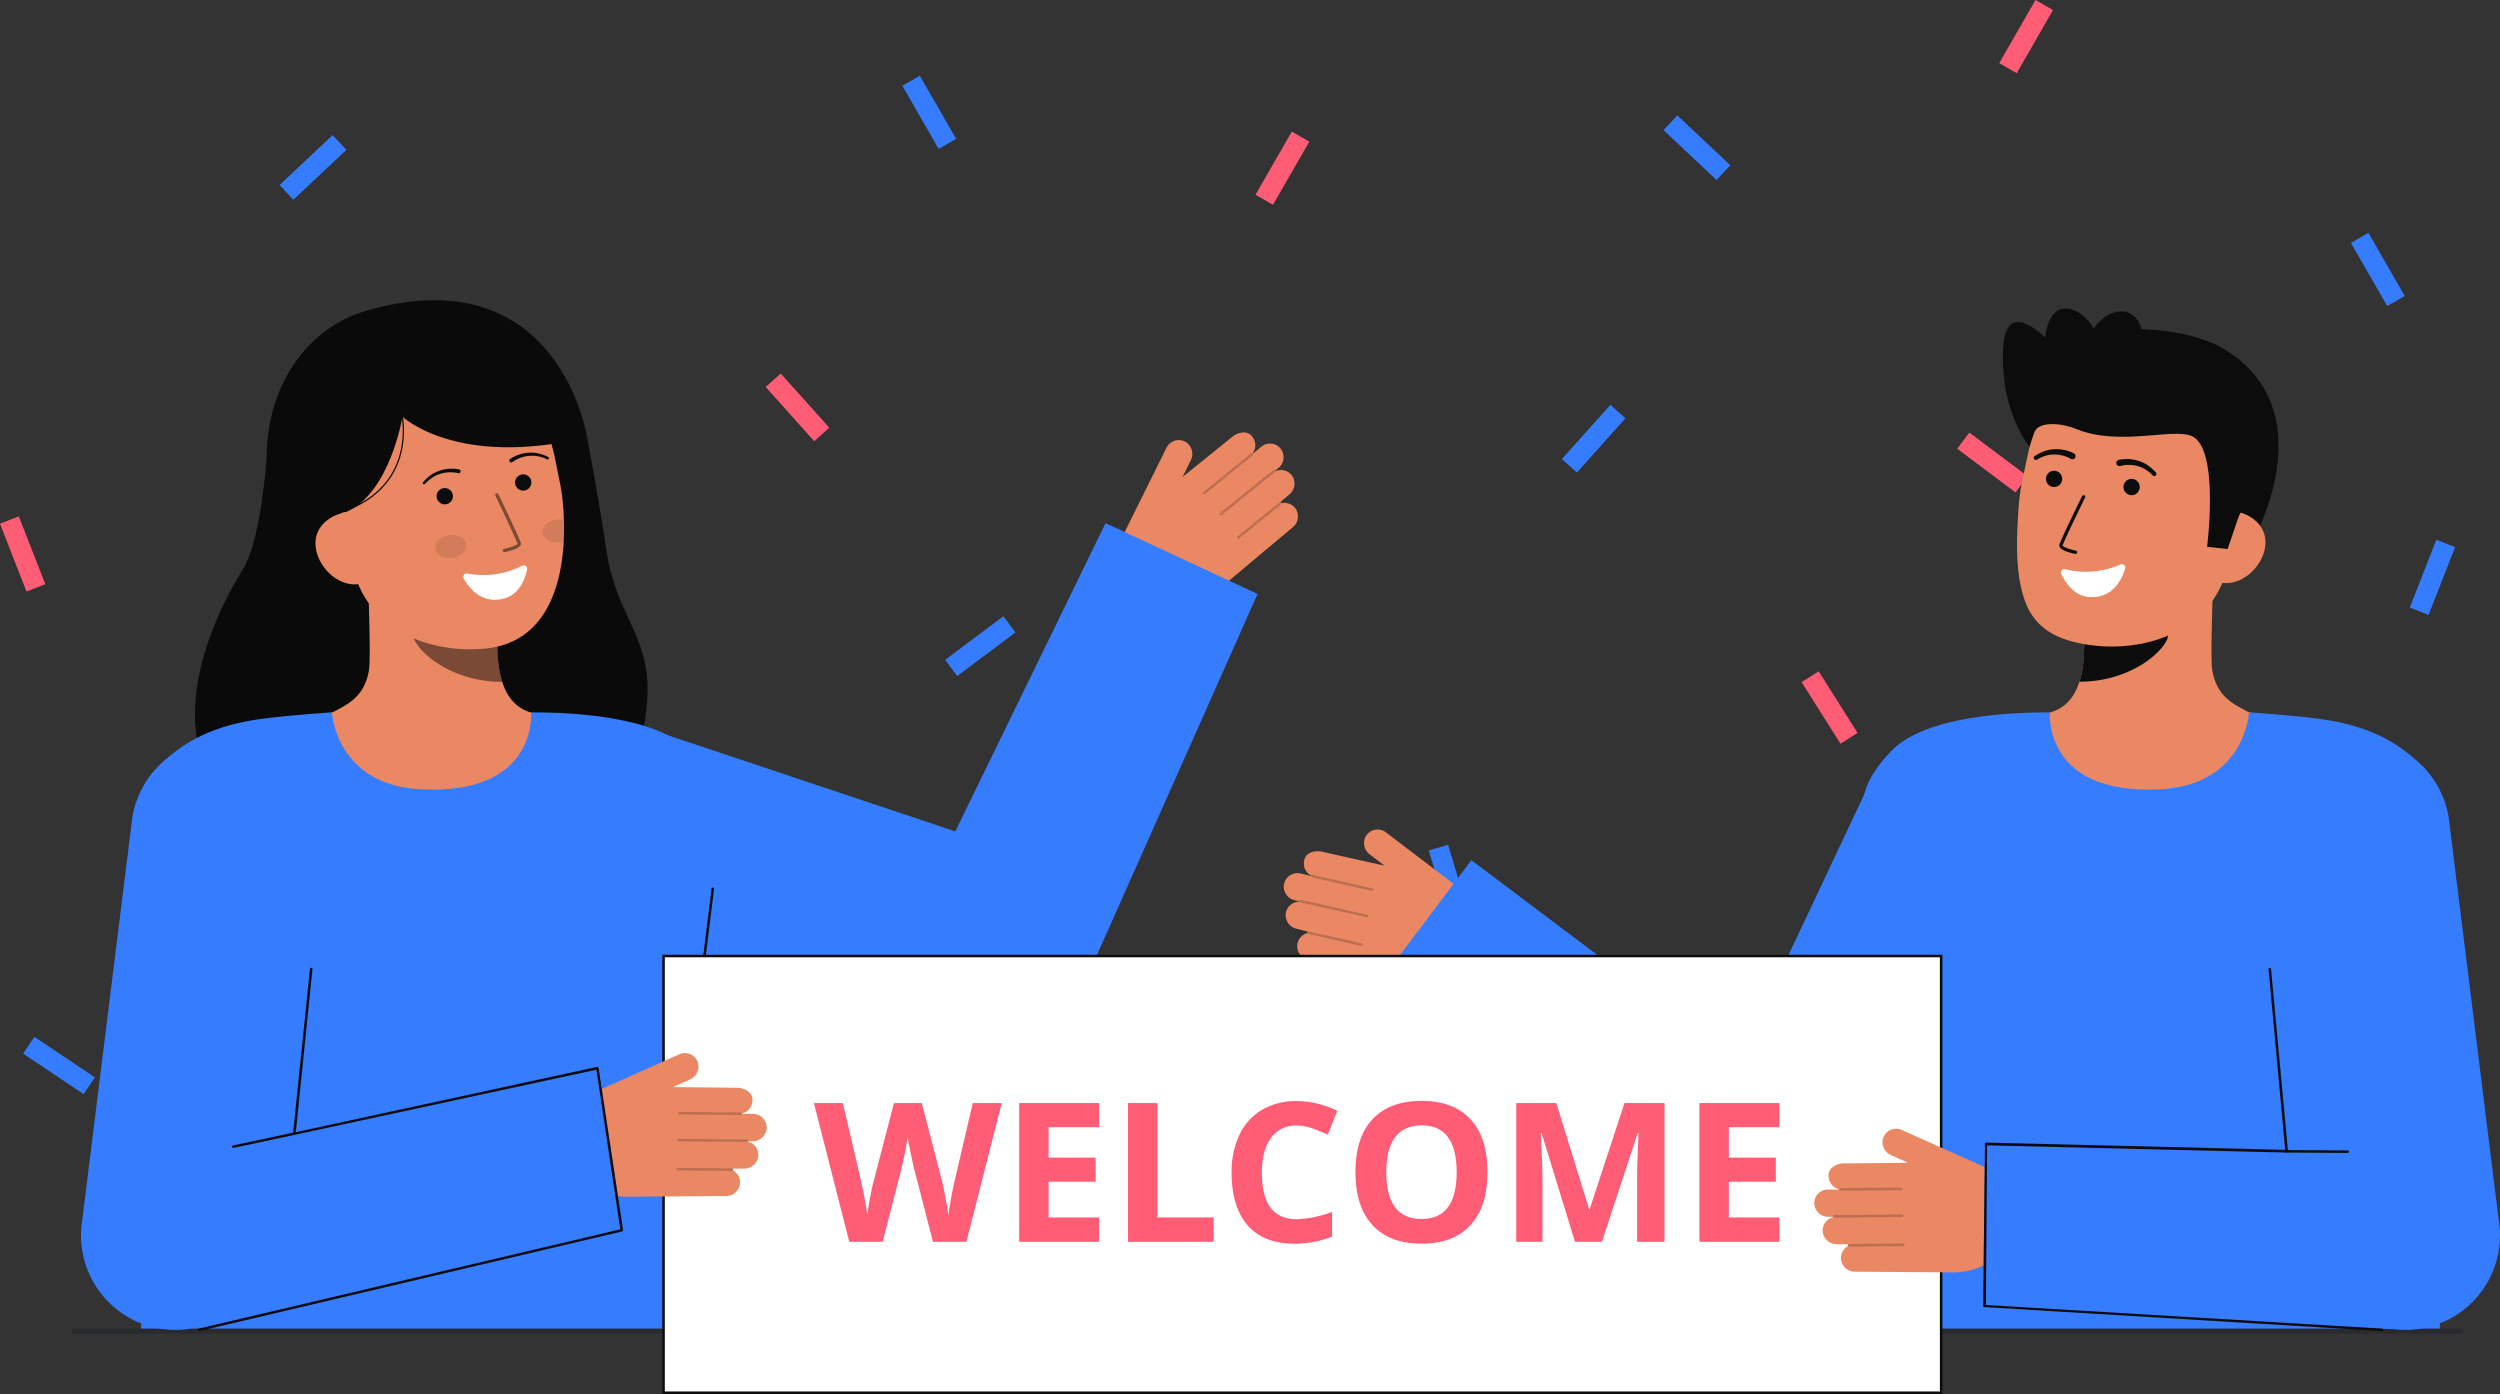 <svg id="Layer_1" data-name="Layer 1" xmlns="http://www.w3.org/2000/svg" viewBox="0 0 991.358 552.782">
  <rect x="0" y="0" width="991.358" height="552.782" fill="#333333" stroke="none"/>
  <g>
    <g>
      <rect x="950.137" y="224.945" width="28.869" height="8" transform="translate(400.187 1043.981) rotate(-68.651)" fill="#367cff"></rect>
      <rect x="312.242" y="147.099" width="8" height="28.869" transform="translate(-27.101 252.187) rotate(-41.848)" fill="#FF5D76"></rect>
      <rect x="374.303" y="252.22" width="28.869" height="8.001" transform="translate(-76.002 284.203) rotate(-36.835)" fill="#367cff"></rect>
      <rect x="668.905" y="44.127" width="8" height="28.87" transform="translate(169.117 508.482) rotate(-46.741)" fill="#367cff"></rect>
      <rect x="494.098" y="62.701" width="28.87" height="8" transform="translate(197.253 474.327) rotate(-60.106)" fill="#FF5D76"></rect>
      <rect x="721.516" y="266.128" width="8" height="28.869" transform="translate(-37.773 430.489) rotate(-32.254)" fill="#FF5D76"></rect>
      <rect x="406.359" y="385.377" width="8" height="28.869" transform="translate(-135.422 225.548) rotate(-26.546)" fill="#FF5D76"></rect>
      <rect x="288.032" y="328.136" width="28.869" height="7.999" transform="translate(-102.536 526.488) rotate(-73.312)" fill="#367cff"></rect>
      <rect x="779.383" y="410.686" width="28.869" height="8" transform="translate(-96.441 512.408) rotate(-33.846)" fill="#367cff"></rect>
      <rect x="789.007" y="10.508" width="28.869" height="8" transform="translate(390.446 703.829) rotate(-60.107)" fill="#FF5D76"></rect>
      <rect x="4.98" y="205.226" width="8" height="28.869" transform="translate(-79.351 18.342) rotate(-21.349)" fill="#FF5D76"></rect>
      <rect x="786.072" y="168.964" width="8.001" height="28.869" transform="translate(169.628 705.795) rotate(-53.165)" fill="#FF5D76"></rect>
      <rect x="109.674" y="62.392" width="28.87" height="8" transform="translate(-11.774 103.092) rotate(-43.259)" fill="#367cff"></rect>
      <rect x="364.48" y="30.096" width="8" height="28.87" transform="translate(26.834 189.577) rotate(-29.894)" fill="#367cff"></rect>
      <rect x="63.111" y="354.619" width="28.869" height="8" transform="translate(-267.118 232.811) rotate(-57.746)" fill="#FF5D76"></rect>
      <rect x="19.196" y="408.081" width="8" height="28.869" transform="matrix(0.557, -0.831, 0.831, 0.557, -340.637, 206.453)" fill="#367cff"></rect>
      <rect x="938.91" y="92.411" width="8" height="28.869" transform="translate(72.195 484.14) rotate(-29.893)" fill="#367cff"></rect>
    </g>
    <g>
      <rect x="617.522" y="169.962" width="28.869" height="8" transform="translate(80.756 528.658) rotate(-48.152)" fill="#367cff"></rect>
      <rect x="452.22" y="413.642" width="28.869" height="8" transform="translate(-115.515 648.446) rotate(-63.454)" fill="#FF5D76"></rect>
      <rect x="570.547" y="335.531" width="7.999" height="28.869" transform="translate(-76.297 179.725) rotate(-16.688)" fill="#367cff"></rect>
      <g>
        <path d="M576.813,350.77l-27.267-20.727a5.422,5.422,0,0,0-7.871,1.434,5.61,5.61,0,0,0,1.535,7.365l5.847,4.444-24.8-5.536c-2.746-.664-6.542.279-7.083,3.409a5.419,5.419,0,0,0,2.845,6.116.388.388,0,0,0-.03.076.428.428,0,0,0,0,.062l-4.236-1.023a5.425,5.425,0,0,0-6.694,5.115,5.549,5.549,0,0,0,4.344,5.468l1.8.435a.519.519,0,0,0,.064.164,5.419,5.419,0,0,0-5.388,4.5,5.593,5.593,0,0,0,4.32,6.246l4.478,1.082a.5.5,0,0,0-.3.344.491.491,0,0,0,.027.277,5.424,5.424,0,0,0-4.02,5.209,5.546,5.546,0,0,0,4.348,5.333l37.774,9.126a27.3,27.3,0,0,0,28.6-10.639h0a18.008,18.008,0,0,0-3.744-24.823Z" fill="#E98862"></path>
        <g opacity="0.2">
          <path d="M544.54,352.877a.5.5,0,0,1-.595.367l-23.58-5.3a.5.5,0,0,1,.22-.976l23.579,5.3a.5.5,0,0,1,.378.6Z" fill="#0c0c0c"></path>
        </g>
        <g opacity="0.2">
          <path d="M542.491,363.341a.5.5,0,0,1-.6.367l-26.315-5.91a.5.5,0,0,1-.378-.6.518.518,0,0,1,.6-.378l26.315,5.91a.5.5,0,0,1,.378.6Z" fill="#0c0c0c"></path>
        </g>
        <g opacity="0.2">
          <path d="M540.338,374.687a.5.5,0,0,1-.595.367l-20.991-4.714a.5.5,0,0,1,.219-.976l20.991,4.714a.5.5,0,0,1,.379.6Z" fill="#0c0c0c"></path>
        </g>
      </g>
      <g>
        <path d="M447.36,208.206l15.224-30.681a5.42,5.42,0,0,1,7.688-2.212,5.61,5.61,0,0,1,1.9,7.281l-3.265,6.579L488.666,173.2c2.166-1.815,5.985-2.656,7.86-.092a5.418,5.418,0,0,1,.167,6.743.4.4,0,0,1,.061.055.414.414,0,0,1,.029.055l3.341-2.8a5.425,5.425,0,0,1,8.269,1.609,5.55,5.55,0,0,1-1.463,6.829l-1.422,1.191a.47.47,0,0,1,.015.175,5.418,5.418,0,0,1,6.826,1.637,5.593,5.593,0,0,1-1.1,7.515l-3.531,2.957a.5.5,0,0,1,.424.174.5.5,0,0,1,.1.261,5.422,5.422,0,0,1,5.915,2.881,5.545,5.545,0,0,1-1.527,6.709l-29.79,24.954a27.291,27.291,0,0,1-30.348,3.171h0a18.009,18.009,0,0,1-7.672-23.9Z" fill="#E98862"></path>
        <g opacity="0.2">
          <path d="M477.211,195.758a.5.5,0,0,0,.7.065l18.774-15.218a.5.5,0,0,0-.63-.777l-18.774,15.218a.5.5,0,0,0-.074.7Z" fill="#0c0c0c"></path>
        </g>
        <g opacity="0.2">
          <path d="M483.694,204.224a.5.5,0,0,0,.7.064l20.952-16.983a.5.5,0,0,0,.073-.7.517.517,0,0,0-.7-.074L483.76,203.511a.5.5,0,0,0-.074.7Z" fill="#0c0c0c"></path>
        </g>
        <g opacity="0.2">
          <path d="M490.663,213.432a.5.5,0,0,0,.7.065l16.713-13.547a.5.5,0,0,0-.63-.777L490.729,212.72a.5.5,0,0,0-.074.7Z" fill="#0c0c0c"></path>
        </g>
      </g>
      <g>
        <path d="M105.7,181.9s-2.147,32.215-9.394,43.9c-20.866,33.648-26.911,71.5-6.016,91.277s154.17,20.051,164.267-25.435c8.5-38.295-9.741-42.413-14.18-74-2.008-14.294-7.533-44.267-7.533-44.267" fill="#0a0a0a"></path>
        <path id="sk" d="M220.064,284.973c-.23-.03-2.783,42.331-51.994,38.638-34.068-2.553-46.215-38.7-46.995-38.7,3.673-.781,9.858-1.916,11.489-2.787,5.365-2.882,12-5.882,13.732-16.3,1-6-.695-36.722-.174-42.8L198.416,234.7c-.731,12.831-5.845,42.575,12.08,47.839C213.478,283.412,216.691,284.213,220.064,284.973Z" fill="#E98862"></path>
        <path id="sh" d="M199.149,270.385a37.849,37.849,0,0,1-1.573-8.116,86.565,86.565,0,0,1,.342-18.877,57.329,57.329,0,0,1-28.9-12.663c-.971,3.586-6.312,19.256-4.833,22.664C166.978,259.836,180.111,270.385,199.149,270.385Z" fill="#0c0c0c" opacity="0.5"></path>
        <path d="M192.387,257.188c-20.618,2-47.294-6.252-52.82-33.709l-4.986-24.774c-5.526-27.456,4.415-52.616,30.266-57.819h0c25.852-5.2,49.654,13.165,55.18,40.622l2.208,10.968C224.355,203.011,229.172,253.628,192.387,257.188Z" fill="#E98862"></path>
        <ellipse cx="178.745" cy="216.701" rx="6.187" ry="4.538" transform="translate(-24.416 22.704) rotate(-6.804)" fill="#0c0c0c" opacity="0.1"></ellipse>
        <path d="M215.133,211.259c.3,2.485,3.295,4.172,6.688,3.772a8.533,8.533,0,0,0,1.723-.391c.158-2.963.167-5.813.081-8.452a7.784,7.784,0,0,0-2.884-.169C217.348,206.419,214.839,208.764,215.133,211.259Z" fill="#0c0c0c" opacity="0.1"></path>
        <path d="M200.141,218.94a.433.433,0,0,0,.05-.008,29.031,29.031,0,0,0,3.1-.827c1.518-.508,3.5-1.342,3.228-2.715-.314-1.564-8-17.581-8.872-19.4a.666.666,0,1,0-1.2.576c3.277,6.821,8.555,18.036,8.767,19.089-.166.491-2.684,1.45-5.283,1.974a.665.665,0,0,0,.212,1.313Z" fill="#0c0c0c" opacity="0.5"></path>
        <path d="M113.954,207.6l23.176-4.527c17.507-7.321,22.474-37.832,22.474-37.832s21.606,20.577,73.244,8.134c0,0-11.217-72.086-87.465-50.2-24.585,7.055-42,32.115-39.41,65.307C107.788,211.736,113.954,207.6,113.954,207.6Z" fill="#0a0a0a"></path>
        <path d="M142.856,231.521c-7.856,1.581-15.916-5.542-17.5-13.4s3.916-13.47,11.772-15.052l5.108,4.45,7.373,22.641Z" fill="#E98862"></path>
        <path d="M203.216,183.217a13.632,13.632,0,0,1,6.662-2.448,12,12,0,0,1,3.605.2,14.575,14.575,0,0,1,3.451,1.168l.034.016a.509.509,0,0,0,.433-.921,15.67,15.67,0,0,0-3.676-1.384,13.218,13.218,0,0,0-3.937-.349,15.006,15.006,0,0,0-7.5,2.5.764.764,0,1,0,.86,1.263l.018-.012Z" fill="#0c0c0c"></path>
        <path d="M182.045,186.143a14.991,14.991,0,0,0-7.888.557,13.227,13.227,0,0,0-3.5,1.829,15.641,15.641,0,0,0-2.866,2.686.509.509,0,0,0,.752.685l.027-.028a14.554,14.554,0,0,1,2.74-2.4,12.011,12.011,0,0,1,3.254-1.563,13.625,13.625,0,0,1,7.092-.29l.058.015a.764.764,0,0,0,.36-1.486Z" fill="#0c0c0c"></path>
        <path d="M137.146,202.691c15.579-5.8,20.749-16.558,22.341-24.564a39.041,39.041,0,0,0-.283-16.135l-.482.133a38.523,38.523,0,0,1,.272,15.923c-1.572,7.875-6.668,18.461-22.023,24.176Z" fill="#0c0c0c"></path>
      </g>
      <path d="M260.143,290.012,408.07,339.459l-43.431,19.305L438.4,207.444l60.283,28.094-68.437,153.8a35.454,35.454,0,0,1-41.961,19.723l-1.471-.417-150.166-42.16Z" fill="#367cff"></path>
      <path id="b_1_b" d="M167.152,313.021c-34.092-1.607-35.527-30.543-35.527-30.543s-16.892,1.092-28.121,2.611c-18.384,2.487-30.512,8.721-40.164,18.372-8.978,8.979-14.444,18.693-8.66,80.711,4.188,44.906,1.241,143.679,1.241,143.679h207.75s14.507-142.7,16.227-162.911c3.282-38.589,12.555-47.108-6.233-66.986-13.625-14.416-48.8-15.476-62.958-15.474C210.476,282.48,213.58,315.21,167.152,313.021Z" fill="#367cff"></path>
      <path d="M207.052,224.352a33.807,33.807,0,0,1-21.721,3.061,1.37,1.37,0,0,0-1.451,2.01c2.2,3.876,7.418,10.5,16.37,7.8,5.78-1.744,7.965-7.69,8.775-11.369A1.368,1.368,0,0,0,207.052,224.352Z" fill="#fff"></path>
      <circle cx="207.471" cy="191.323" r="3.237" fill="#0c0c0c"></circle>
      <circle cx="176.367" cy="196.768" r="3.237" fill="#0c0c0c"></circle>
      <path d="M279.436,379a.454.454,0,0,1-.063,0,.5.5,0,0,1-.434-.557l3.217-26.078a.49.49,0,0,1,.557-.434.5.5,0,0,1,.435.558l-3.217,26.077A.5.5,0,0,1,279.436,379Z" fill="#0c0c0c"></path>
      <g>
        <path d="M805.3,177.778s-12.392-13.917-10.955-39.98c1.113-20.18,16.679-3.86,16.679-3.86s.943-14.523,10.967-11.065,12.839,19.472,12.839,19.472" fill="#0c0c0c"></path>
        <path d="M874.946,135.149s50.054,15.679,17.75,81.3l-4.586-.6-9.31-1.215" fill="#0c0c0c"></path>
        <path id="sk-2" data-name="sk" d="M803.741,284.867c.23-.03,2.774,42.19,51.822,38.51,33.955-2.544,46.062-38.569,46.84-38.569-3.661-.779-9.826-1.91-11.452-2.778-5.347-2.873-11.962-5.862-13.686-16.245-.993-5.985.692-36.6.174-42.656l-52.122,11.633c.729,12.788,5.826,42.434-12.04,47.681C810.305,283.311,807.1,284.109,803.741,284.867Z" fill="#E98862"></path>
        <path id="sh-2" data-name="sh" d="M824.587,270.328a37.737,37.737,0,0,0,1.567-8.09,86.189,86.189,0,0,0-.34-18.815,57.145,57.145,0,0,0,28.807-12.62c.967,3.574,6.29,19.192,4.816,22.589C856.652,259.813,843.561,270.328,824.587,270.328Z" fill="#0c0c0c" opacity="1"></path>
        <path d="M830.837,256.03c20.526,2.211,47.2-5.72,53.007-33.024l5.237-24.637c5.8-27.3-3.831-52.487-29.54-57.952h0c-25.708-5.465-49.629,12.585-55.433,39.889l-2.319,10.907a84.316,84.316,0,0,0-1.418,11.386c-.639,10.1-1.571,25.465,3.09,36.913C807.86,250.32,817.723,254.617,830.837,256.03Z" fill="#E98862"></path>
        <circle cx="814.532" cy="189.891" r="3.237" fill="#0c0c0c"></circle>
        <circle cx="845.276" cy="193.128" r="3.237" fill="#0c0c0c"></circle>
        <path d="M880.478,230.985c7.813,1.661,15.923-5.351,17.584-13.164s-3.757-13.467-11.569-15.128l-5.139,4.379-7.593,22.485Z" fill="#E98862"></path>
        <g>
          <g>
            <path d="M875.2,216.846s5.076-39.261-6.193-43.994c-7.5-3.152-28.685,4.162-45.588-2.691-7.394-3-15.071-2.55-16.537.933-.581,1.379-1.251-20.235,13.912-33.515,12.072-10.574,44.138-7.847,57.591-.909,37.25,19.209,9.388,68.051,9.388,68.051l-4.424,13Z" fill="#0c0c0c"></path>
            <g opacity="1">
              <path d="M822.953,219.655l-.051-.008c-2.519-.529-6.685-1.7-6.292-3.581.329-1.561,8.139-17.519,9.03-19.333a.655.655,0,0,1,1.177.577c-3.465,7.066-8.7,17.964-8.924,19.025.155.5,2.67,1.481,5.277,2.028a.656.656,0,0,1-.217,1.292Z" fill="#0c0c0c"></path>
            </g>
            <path d="M822.372,179.765a15.422,15.422,0,0,0-8.007-1.617,13.621,13.621,0,0,0-3.971.857,15.951,15.951,0,0,0-3.557,1.872.832.832,0,0,0,.872,1.417l.058-.033a14.185,14.185,0,0,1,3.231-1.48,11.613,11.613,0,0,1,3.459-.551,13.17,13.17,0,0,1,6.634,1.681l.076.045a1.251,1.251,0,1,0,1.266-2.158Z" fill="#0c0c0c"></path>
            <path d="M840.881,184.768a13.179,13.179,0,0,1,6.844.079,11.657,11.657,0,0,1,3.2,1.421,14.223,14.223,0,0,1,2.742,2.261l.045.045a.833.833,0,0,0,1.209-1.144,15.983,15.983,0,0,0-2.956-2.723,13.651,13.651,0,0,0-3.618-1.848,15.431,15.431,0,0,0-8.153-.5,1.251,1.251,0,0,0,.533,2.445l.064-.016Z" fill="#0c0c0c"></path>
          </g>
          <path d="M818.992,225.712a33.8,33.8,0,0,0,21.855-1.876,1.37,1.37,0,0,1,1.864,1.634c-1.279,4.271-4.88,11.9-14.209,11.268-6.024-.406-9.484-5.713-11.1-9.117A1.369,1.369,0,0,1,818.992,225.712Z" fill="#fff"></path>
        </g>
        <ellipse cx="837.863" cy="138.887" rx="16.095" ry="10.935" transform="translate(381.712 855.288) rotate(-66.926)" fill="#0c0c0c"></ellipse>
      </g>
      <path id="b_1_b-2" data-name="b_1_b" d="M856.326,313.021c34.091-1.607,35.526-30.543,35.526-30.543s16.892,1.092,28.122,2.611c18.384,2.487,30.512,8.721,40.163,18.372,8.979,8.979,14.444,18.693,8.66,80.711-4.188,44.906-1.24,143.679-1.24,143.679H759.807S745.3,385.155,743.58,364.94c-3.283-38.589-12.555-47.108,6.232-66.986,13.625-14.416,48.8-15.476,62.959-15.474C813,282.48,809.9,315.21,856.326,313.021Z" fill="#367cff"></path>
      <path d="M743.089,306.891,689.376,420.763,583.451,341.107l-42.072,55.946L681.64,502.529a38.26,38.26,0,0,0,3.926,2.56,34.981,34.981,0,0,0,47.616-13.42l.608-1.083,81.947-146.269Z" fill="#367cff"></path>
      <path d="M975.528,528.851H29.445a1,1,0,0,1,0-2H975.528a1,1,0,0,1,0,2Z" fill="#292a2e"></path>
      <g>
        <rect x="263.129" y="379.11" width="506.619" height="173.171" fill="#fff"></rect>
        <path d="M770.247,552.782H262.629V378.61H770.247Zm-506.618-1H769.247V379.61H263.629Z" fill="#0c0c0c"></path>
      </g>
      <g>
        <path d="M238.113,432.034l31.273-13.967a5.421,5.421,0,0,1,7.337,3.19,5.608,5.608,0,0,1-3.173,6.821l-6.706,3,25.411.262c2.826-.021,6.306,1.762,6.12,4.933a5.418,5.418,0,0,1-4.164,5.307.369.369,0,0,1,.012.081.442.442,0,0,1-.013.061l4.358-.031a5.425,5.425,0,0,1,5.352,6.5,5.548,5.548,0,0,1-5.476,4.335l-1.854.013a.5.5,0,0,1-.1.145,5.418,5.418,0,0,1,4.221,5.608,5.593,5.593,0,0,1-5.629,5.1l-4.606.033a.506.506,0,0,1,.216.4.492.492,0,0,1-.09.263,5.424,5.424,0,0,1,2.727,5.988,5.545,5.545,0,0,1-5.448,4.2l-38.86.277A27.293,27.293,0,0,1,223.6,457.679h0a18.009,18.009,0,0,1,9.3-23.317Z" fill="#E98862"></path>
        <g opacity="0.2">
          <path d="M269.057,441.441a.5.5,0,0,0,.5.493l24.166.217a.5.5,0,0,0,.009-1l-24.166-.218a.5.5,0,0,0-.5.5Z" fill="#0c0c0c"></path>
        </g>
        <g opacity="0.2">
          <path d="M268.667,452.1a.5.5,0,0,0,.5.493l26.969.243a.5.5,0,0,0,.5-.5.518.518,0,0,0-.5-.5l-26.969-.243a.5.5,0,0,0-.505.5Z" fill="#0c0c0c"></path>
        </g>
        <g opacity="0.2">
          <path d="M268.178,463.634a.5.5,0,0,0,.5.493l21.513.194a.5.5,0,0,0,.009-1l-21.513-.194a.5.5,0,0,0-.5.5Z" fill="#0c0c0c"></path>
        </g>
      </g>
      <path id="b_4_b" d="M247.064,487.717,73.677,527.132a37.5,37.5,0,0,1-41.038-43.5l19.842-159.6a37.5,37.5,0,1,1,73.961,12.444l-9.555,114.235,120.464-27.262Z" fill="#367cff"></path>
      <g id="b_4_st">
        <path d="M92.51,455.2a.5.5,0,0,1-.073-.994l24.161-5.159a.493.493,0,0,1,.568.42.5.5,0,0,1-.42.568l-24.161,5.159A.474.474,0,0,1,92.51,455.2Z" fill="#0c0c0c"></path>
      </g>
      <g id="b_4_st-2" data-name="b_4_st">
        <path d="M78.879,527.851a.5.5,0,0,1-.065-1l167.162-39.371-9.472-63.3-119.745,25.85a.508.508,0,0,1-.425-.148.5.5,0,0,1-.134-.431l6.717-65.27a.493.493,0,0,1,.576-.41.5.5,0,0,1,.41.576l-6.6,64.6,119.434-25.87a.5.5,0,0,1,.385.05.505.505,0,0,1,.233.311l9.713,64.273a.5.5,0,0,1-.353.6L78.944,527.847A.482.482,0,0,1,78.879,527.851Z" fill="#0c0c0c"></path>
      </g>
      <g>
        <path d="M785.364,462.034l-31.273-13.967a5.42,5.42,0,0,0-7.336,3.19,5.607,5.607,0,0,0,3.173,6.821l6.706,3-25.412.262c-2.825-.021-6.306,1.762-6.119,4.933a5.417,5.417,0,0,0,4.164,5.307.37.37,0,0,0-.013.081.442.442,0,0,0,.013.061l-4.357-.031a5.425,5.425,0,0,0-5.353,6.5,5.55,5.55,0,0,0,5.476,4.335l1.855.013a.518.518,0,0,0,.1.145,5.418,5.418,0,0,0-4.221,5.608,5.594,5.594,0,0,0,5.63,5.1l4.606.033a.5.5,0,0,0-.216.4.482.482,0,0,0,.089.263,5.425,5.425,0,0,0-2.727,5.988,5.545,5.545,0,0,0,5.449,4.2l38.86.277a27.292,27.292,0,0,0,25.421-16.877h0a18.009,18.009,0,0,0-9.3-23.317Z" fill="#E98862"></path>
        <g opacity="0.2">
          <path d="M754.42,471.441a.5.5,0,0,1-.5.493l-24.166.217a.5.5,0,1,1-.009-1l24.166-.218a.5.5,0,0,1,.5.5Z" fill="#0c0c0c"></path>
        </g>
        <g opacity="0.2">
          <path d="M754.81,482.1a.5.5,0,0,1-.495.493l-26.97.243a.5.5,0,0,1-.5-.5.517.517,0,0,1,.5-.5l26.969-.243a.5.5,0,0,1,.5.5Z" fill="#0c0c0c"></path>
        </g>
        <g opacity="0.2">
          <path d="M755.3,493.634a.5.5,0,0,1-.5.493l-21.513.194a.5.5,0,1,1-.009-1l21.513-.194a.5.5,0,0,1,.5.5Z" fill="#0c0c0c"></path>
        </g>
      </g>
      <path id="b_4_b-2" data-name="b_4_b" d="M786.413,517.717,949.8,527.132a37.5,37.5,0,0,0,41.038-43.5L971,324.027a37.5,37.5,0,1,0-73.961,12.444l9.555,121.235-119.464-4.262Z" fill="#367cff"></path>
      <g id="b_4_st-3" data-name="b_4_st">
        <path d="M930.967,457.2a.5.5,0,0,0,.074-.994l-24.161-.159a.494.494,0,0,0-.569.42.5.5,0,0,0,.421.568l24.161.159A.471.471,0,0,0,930.967,457.2Z" fill="#0c0c0c"></path>
      </g>
      <g id="b_4_st-4" data-name="b_4_st">
        <path d="M944.6,527.851a.5.5,0,0,0,.064-1L787.5,517.484l.471-63.3,118.745,2.85a.507.507,0,0,0,.425-.148.5.5,0,0,0,.134-.431l-6.716-72.27a.494.494,0,0,0-.576-.41.5.5,0,0,0-.411.576l6.605,71.6-118.434-2.87a.5.5,0,0,0-.385.05.505.505,0,0,0-.233.311l-.714,64.273a.5.5,0,0,0,.353.6l157.767,9.526A.487.487,0,0,0,944.6,527.851Z" fill="#0c0c0c"></path>
      </g>
      <g>
        <path d="M383.238,492.416h-13.28l-7.449-28.894q-.414-1.542-1.41-6.376t-1.148-6.49q-.225,2.031-1.129,6.527t-1.391,6.415l-7.412,28.818H336.777l-14.034-55h11.475l7.035,30.022q1.844,8.315,2.671,14.409.225-2.145,1.035-6.64t1.524-6.979l8.013-30.812h11.023l8.013,30.812q.526,2.07,1.317,6.32t1.2,7.3q.376-2.934,1.2-7.318t1.5-7.091l7-30.022h11.475Z" fill="#FF5D76"></path>
        <path d="M435.833,492.416H404.155v-55h31.678v9.556H415.819v12.076h18.623V468.6H415.819v14.184h20.014Z" fill="#FF5D76"></path>
        <path d="M447.307,492.416v-55H458.97v45.372h22.309v9.631Z" fill="#FF5D76"></path>
        <path d="M514.2,446.329A11.886,11.886,0,0,0,504,451.276q-3.612,4.948-3.611,13.789,0,18.4,13.806,18.4a43.631,43.631,0,0,0,14.034-2.9v9.781a38.956,38.956,0,0,1-15.124,2.822q-12,0-18.36-7.28t-6.358-20.9a34.119,34.119,0,0,1,3.123-15.029,22.563,22.563,0,0,1,8.973-9.895,26.546,26.546,0,0,1,13.712-3.442,37.023,37.023,0,0,1,16.1,3.875l-3.763,9.481a62.475,62.475,0,0,0-6.207-2.559A18.53,18.53,0,0,0,514.2,446.329Z" fill="#FF5D76"></path>
        <path d="M589.855,464.839q0,13.656-6.772,20.993t-19.413,7.336q-12.64,0-19.412-7.336t-6.772-21.068q0-13.733,6.791-20.974t19.468-7.243q12.678,0,19.395,7.3T589.855,464.839Zm-40.142,0q0,9.217,3.5,13.882t10.458,4.665q13.959,0,13.958-18.547,0-18.585-13.883-18.585-6.959,0-10.5,4.684T549.713,464.839Z" fill="#FF5D76"></path>
        <path d="M624.542,492.416,611.3,449.264h-.339q.714,13.168.715,17.569v25.583H601.254v-55h15.877l13.017,42.061h.225l13.808-42.061h15.876v55H649.185V466.381q0-1.842.055-4.251t.508-12.791h-.338l-14.183,43.077Z" fill="#FF5D76"></path>
        <path d="M705.579,492.416H673.9v-55h31.677v9.556H685.565v12.076h18.623V468.6H685.565v14.184h20.014Z" fill="#FF5D76"></path>
      </g>
    </g>
  </g>
</svg>